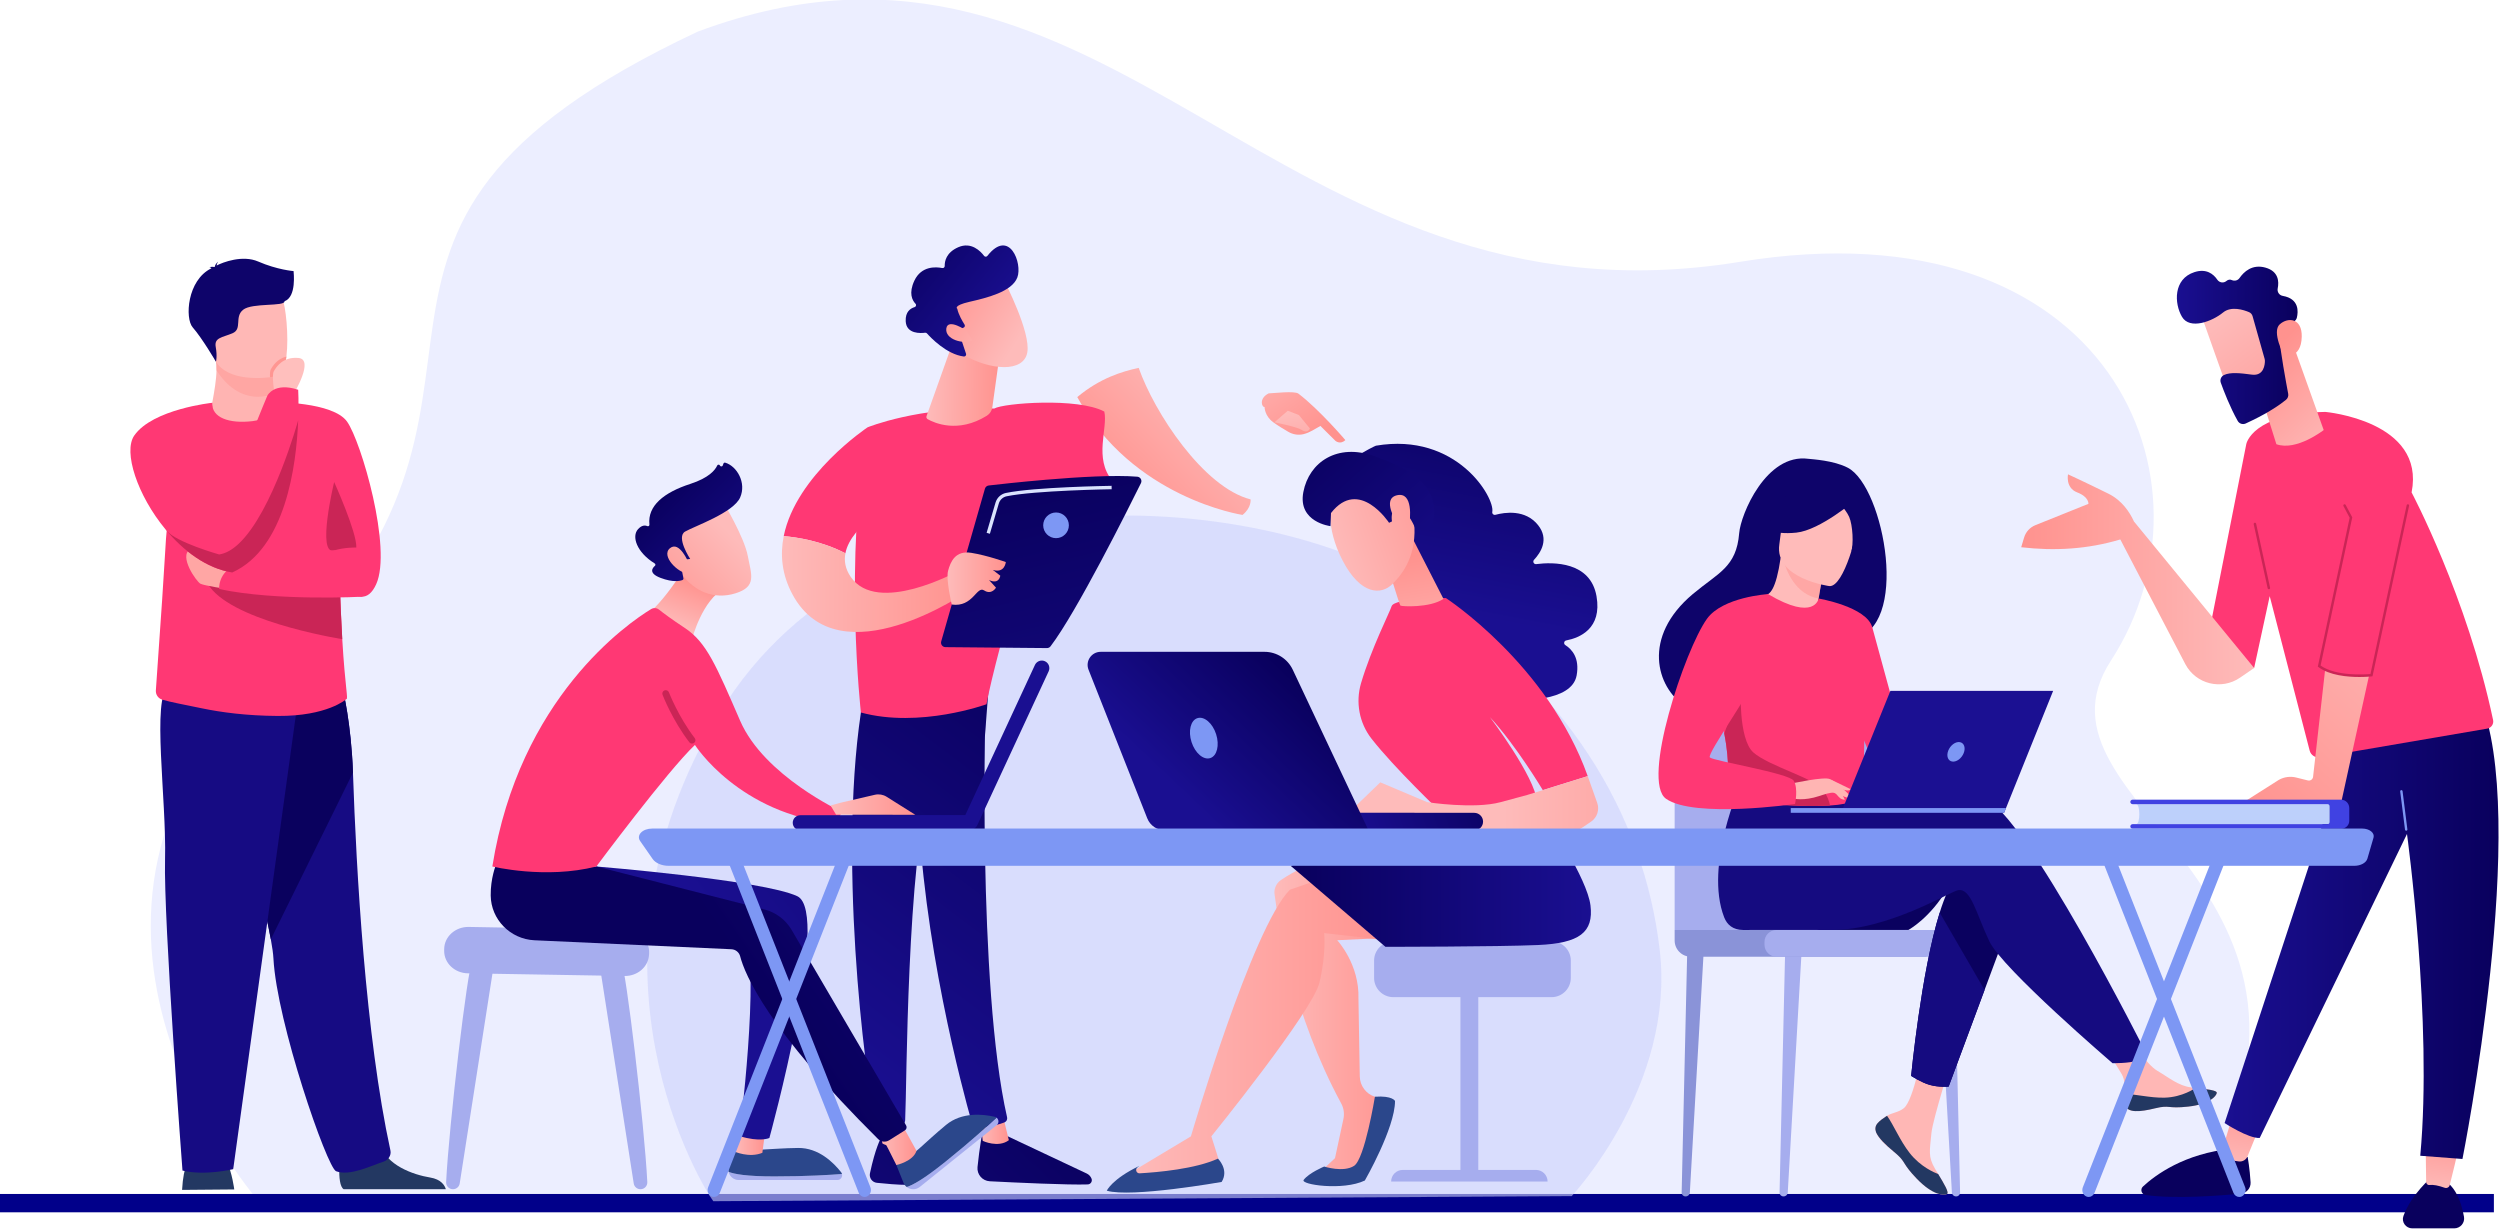 <svg width="2454" height="1206" viewBox="0 0 2454 1206" fill="none" xmlns="http://www.w3.org/2000/svg" xmlns:xlink="http://www.w3.org/1999/xlink">
<path d="M256.311,1182C256.311,1182 5.601,901.848 267.052,657.946C557.64,386.878 258.381,231.378 685,31C1093.276,-121.254 1250.788,331.652 1708,257C2072.14,197.544 2184.98,474.582 2072.14,648.4C1978.584,792.52 2339.16,863.95 2154.6,1181.346L256.311,1182Z" fill="#ECEEFF"/>
<path d="M2448,1172L0,1172L0,1190L2448,1190L2448,1172Z" fill="#01008A"/>
<g opacity="0.6">
<path d="M700.187,1179.102C690.92,1167.266 555.122,948.934 706.365,699.782C857.607,450.631 1237.239,479.722 1388.481,576.81C1539.723,673.897 1613.781,800.076 1629.225,932.746C1644.671,1065.416 1542.813,1174.098 1542.813,1174.098L700.187,1179.102Z" fill="#CDD2FC"/>
</g>
<path d="M1750.868,1174.376L1750.514,1174.376C1748.439,1174.376 1746.778,1172.664 1746.817,1170.6L1752.421,927.919L1768.919,925.992L1754.86,1170.62C1754.732,1172.724 1752.992,1174.376 1750.868,1174.376Z" fill="#A6ADEE"/>
<path d="M1654.76,1174.376L1654.406,1174.376C1652.332,1174.376 1650.67,1172.664 1650.71,1170.6L1656.314,927.919L1672.812,925.992L1658.742,1170.61C1658.624,1172.724 1656.874,1174.376 1654.76,1174.376Z" fill="#8A93D8"/>
<path d="M1919.975,1174.376L1920.329,1174.376C1922.404,1174.376 1924.065,1172.664 1924.026,1170.6L1918.422,927.919L1901.924,925.992L1915.983,1170.62C1916.111,1172.724 1917.861,1174.376 1919.975,1174.376Z" fill="#A6ADEE"/>
<path d="M1643.83,912.856L1643.83,746.56C1643.83,717.301 1667.554,693.576 1696.814,693.576L1816.625,693.576C1845.886,693.576 1869.61,717.301 1869.61,746.56L1869.61,919.218L1643.83,912.856Z" fill="#A6ADEE"/>
<path d="M1891.082,939.108L1659.738,939.108C1650.948,939.108 1643.83,931.99 1643.83,923.2L1643.83,912.857L1891.072,912.857L1891.072,939.108L1891.082,939.108Z" fill="#8A93D8"/>
<path d="M1918.8,939.108L1743.782,939.108C1737.283,939.108 1732.023,933.838 1732.023,927.349L1732.023,924.626C1732.023,918.127 1737.293,912.867 1743.782,912.867L1918.8,912.867C1925.299,912.867 1930.559,918.137 1930.559,924.626L1930.559,927.349C1930.569,933.848 1925.299,939.108 1918.8,939.108Z" fill="#A6ADEE"/>
<path d="M1912.005,871.425C1894.839,901.294 1873.248,912.827 1873.248,912.827L1783.443,912.827C1783.443,912.827 1925.101,848.635 1912.005,871.425Z" fill="#0A015F"/>
<path d="M1843.026,1102.563C1840.686,1105.247 1840.391,1108.245 1841.542,1111.441C1841.542,1111.451 1841.551,1111.47 1841.561,1111.48C1843.705,1117.399 1850.784,1124.006 1859.003,1130.613C1860.055,1131.459 1860.989,1132.235 1861.805,1132.943C1862.021,1133.13 1862.238,1133.317 1862.434,1133.504C1862.601,1133.651 1862.759,1133.799 1862.916,1133.936C1870.585,1141.005 1867.694,1142.618 1881.469,1156.962C1897.17,1173.303 1907.985,1173.598 1911.063,1172.104C1913.668,1170.835 1908.379,1162.173 1902.519,1152.43C1902.234,1151.958 1901.958,1151.486 1901.664,1151.014C1900.887,1149.716 1900.11,1148.409 1899.333,1147.101C1892.471,1135.382 1894.231,1129.876 1895.863,1112.434C1897.18,1098.256 1917.916,1033.238 1917.916,1033.238L1887.82,1028.057C1887.82,1028.057 1878.755,1079.831 1868.776,1087.805C1863.437,1092.052 1857.459,1092.111 1852.327,1095.258C1851.963,1095.474 1851.609,1095.7 1851.255,1095.936C1848.345,1097.873 1845.376,1099.869 1843.026,1102.563Z" fill="#FFB7B5"/>
<path d="M1843.026,1102.562C1840.686,1105.247 1840.391,1108.245 1841.542,1111.441C1841.542,1111.45 1841.551,1111.47 1841.561,1111.48C1844.186,1117.389 1851.079,1123.967 1859.033,1130.554C1860.075,1131.419 1860.989,1132.206 1861.805,1132.943C1862.021,1133.13 1862.238,1133.317 1862.434,1133.503C1862.601,1133.651 1862.759,1133.798 1862.916,1133.936C1870.585,1141.005 1867.694,1142.618 1881.469,1156.962C1897.17,1173.303 1907.985,1173.598 1911.063,1172.103C1913.668,1170.835 1908.379,1162.173 1902.519,1152.43C1899.461,1151.309 1885.264,1145.538 1874.527,1131.803C1865.069,1119.739 1858.767,1104.234 1852.327,1095.257C1851.963,1095.474 1851.609,1095.7 1851.255,1095.936C1848.345,1097.873 1845.376,1099.868 1843.026,1102.562Z" fill="#233862"/>
<path d="M2085.686,1083.764C2087.544,1093.055 2100.787,1091.502 2115.575,1087.894C2130.372,1084.276 2126.852,1088.572 2147.902,1086.242C2168.952,1083.912 2175.333,1076.066 2175.972,1072.93C2176.552,1070.147 2166.14,1069.174 2154.981,1067.886C2153.575,1067.729 2152.169,1067.552 2150.763,1067.384C2138.168,1065.802 2128.936,1057.671 2117.492,1050.995C2106.657,1044.673 2090.474,1018.903 2090.474,1018.903L2061.598,1021.194C2061.598,1021.194 2076.749,1044.211 2082.608,1054.21C2086.059,1060.099 2085.873,1067.876 2085.44,1073.883C2085.243,1077.157 2085.027,1080.49 2085.686,1083.764Z" fill="#FFB7B5"/>
<path d="M2115.574,1087.894C2130.371,1084.275 2126.851,1088.572 2147.902,1086.242C2168.952,1083.912 2175.333,1076.066 2175.972,1072.93C2176.552,1070.147 2166.14,1069.174 2154.981,1067.886L2154.872,1068.102C2154.872,1068.102 2142.248,1077.059 2124.718,1077.472C2110.432,1077.816 2095.301,1073.726 2085.44,1073.883C2085.213,1077.147 2085.007,1080.49 2085.666,1083.764C2087.544,1093.055 2100.787,1091.502 2115.574,1087.894Z" fill="#233862"/>
<path d="M1975.027,899.141L1948.039,971.769L1912.801,1066.608C1912.801,1066.608 1903.235,1067.532 1894.081,1064.896C1885.645,1062.458 1875.971,1056.088 1875.971,1056.088C1875.971,1056.088 1885.753,954.259 1904.011,895.808C1908.691,880.805 1913.932,868.672 1919.713,861.839C1948.019,828.391 1975.027,899.141 1975.027,899.141Z" fill="#0A015F"/>
<path d="M1947.584,783.794C1929.898,778.091 1879.469,785.416 1828.805,795.326L1818.197,777.826L1708.768,769.282C1708.768,769.282 1672.655,849.363 1692.427,900.39C1695.337,907.892 1701.109,912.7 1710.951,912.857C1710.951,912.857 1712.543,912.857 1712.553,912.857C1712.553,912.857 1777.689,912.818 1798.838,912.818C1853.257,912.818 1914.008,875.407 1921.874,873.834C1934.734,871.258 1939.886,896.988 1952.746,924.006C1965.606,951.024 2073.668,1043.64 2073.668,1043.64C2073.668,1043.64 2090.274,1043.808 2097.138,1041.232C2104.512,1038.47 2107.216,1034.87 2107.216,1034.87C2107.216,1034.87 1987.462,796.654 1947.584,783.794Z" fill="#150B80"/>
<path d="M1813.894,459.183C1799.874,451.819 1778.548,450.826 1775.078,450.364C1733.617,444.789 1708.653,505.049 1707.189,523.307C1704.485,556.961 1686.679,562.094 1661.618,583.163C1611.377,625.421 1626.105,674.531 1653.585,692.779C1670.073,703.721 1699.126,692.779 1699.126,692.779C1699.539,693.063 1778.588,648.585 1817.561,627.132C1875.972,618.824 1849.612,477.943 1813.894,459.183Z" fill="#0E046A"/>
<path d="M1784.901,608.864C1785.068,608.972 1765.729,615.579 1752.79,609.847C1740.618,604.469 1731.406,584.452 1731.583,584.442C1737.118,584.186 1743.194,579.349 1747.874,547.592L1750.234,548.437L1789.866,562.694C1789.866,562.694 1786.995,575.406 1785.137,587.519C1783.574,597.685 1782.728,607.429 1784.901,608.864Z" fill="#FFBBBA"/>
<g opacity="0.5">
<path d="M1789.865,562.694C1789.865,562.694 1786.994,575.406 1785.136,587.519C1762.375,583.419 1753.438,560.737 1750.232,548.438L1789.865,562.694Z" fill="#FF938F"/>
</g>
<path d="M1795.764,575.318C1795.764,575.318 1741.541,568.042 1746.594,534.339C1751.648,500.645 1748.049,477.009 1782.884,480.224C1817.718,483.449 1822.506,497.312 1823.548,508.972C1824.591,520.633 1810,576.341 1795.764,575.318Z" fill="#FFBBBA"/>
<path d="M1821.573,490.508C1821.573,490.508 1786.867,520.416 1763.251,522.835C1739.644,525.244 1730.697,517.663 1730.697,517.663C1730.697,517.663 1744.619,506.111 1752.986,487.46C1755.454,481.964 1760.665,478.188 1766.672,477.677C1783.544,476.222 1815.497,475.553 1821.573,490.508Z" fill="#0E046A"/>
<path d="M1799.875,487.824C1799.875,487.824 1811.486,499.052 1815.144,507.38C1818.674,515.412 1819.735,534.634 1816.924,542.273C1816.924,542.273 1835.014,507.095 1824.769,489.997C1813.915,471.877 1799.875,487.824 1799.875,487.824Z" fill="#0E046A"/>
<path d="M1830.557,688.739C1828.915,798.502 1830.105,775.564 1818.1,785.986C1815.21,788.494 1807.069,789.988 1796.372,790.696C1762.717,792.928 1703.549,787.382 1701.297,781.168C1693.53,759.646 1699.016,752.96 1692.537,720.014C1691.859,716.514 1691.023,712.719 1690.05,708.589C1684.652,685.956 1679.392,678.258 1698.554,641.899C1715.927,608.963 1733.979,582.239 1735.601,583.203C1781.437,610.418 1785.134,587.539 1785.134,587.539C1785.134,587.539 1831.354,635.204 1830.557,688.739Z" fill="#FF3874"/>
<path d="M1948.039,971.769L1912.801,1066.608C1912.801,1066.608 1903.235,1067.532 1894.081,1064.897C1885.645,1062.459 1875.971,1056.088 1875.971,1056.088C1875.971,1056.088 1885.753,954.259 1904.011,895.808L1948.039,971.769Z" fill="#150B80"/>
<path d="M1785.135,587.519C1785.135,587.519 1832.308,595.512 1837.844,615.825C1843.379,636.138 1875.981,755.526 1875.981,755.526C1875.981,755.526 1852.001,759.833 1840.921,748.752C1829.84,737.672 1802.38,645.979 1802.38,645.979L1785.135,587.519Z" fill="#FF3874"/>
<path d="M1796.362,790.695C1762.707,792.927 1703.539,787.382 1701.288,781.168C1693.52,759.646 1699.007,752.96 1692.527,720.014L1708.76,674.305C1708.76,674.305 1706.076,725.205 1721.089,738.596C1736.083,751.987 1782.548,764.444 1789.853,775.633C1793.373,780.991 1795.693,786.369 1796.362,790.695Z" fill="#CA2556"/>
<path d="M1757.803,769.281C1757.803,769.281 1791.005,761.887 1796.363,764.837C1801.722,767.787 1814.818,778.513 1816.46,782.249C1818.102,785.985 1804.534,779.418 1800.119,778.228C1797.258,777.461 1789.737,780.077 1786.01,781.315C1770.338,786.536 1760.733,783.852 1760.733,783.852L1757.803,769.281Z" fill="#FFB5B3"/>
<path d="M1735.563,583.164C1735.563,583.164 1690.975,585.907 1675.539,607.439C1653.81,637.74 1610.707,766.892 1635.415,784.108C1663.229,803.506 1762.02,789.182 1762.02,789.182C1762.02,789.182 1765.304,773.814 1760.732,766.381C1756.16,758.948 1681.831,746.943 1678.4,743.512C1674.969,740.081 1721.287,676.616 1721.287,666.322C1721.287,656.038 1735.563,583.164 1735.563,583.164Z" fill="#FF3874"/>
<path d="M1797.975,774.08C1797.975,774.08 1804.936,783.056 1807.217,784.128C1809.498,785.199 1810.972,784.934 1810.972,784.934L1806.283,776.498L1797.975,774.08Z" fill="#FFB5B3"/>
<path d="M1796.363,764.838L1816.587,774.66C1816.587,774.66 1815.722,776.066 1813.235,775.958C1810.747,775.84 1804.465,773.549 1804.465,773.549L1796.363,764.838Z" fill="#FFB5B3"/>
<path d="M1807.215,797.873L1967.219,797.873L2015.357,678.179L1855.588,678.179L1807.215,797.873Z" fill="#1B1092"/>
<path d="M1969.097,793.212L1757.799,793.212L1757.799,797.873L1967.219,797.873L1969.097,793.212Z" fill="#7D97F4"/>
<path d="M1927.688,738C1928.908,732.477 1926.448,728 1922.203,728C1917.957,728 1913.533,732.477 1912.313,738C1911.093,743.522 1913.553,748 1917.798,748C1922.044,748 1926.468,743.522 1927.688,738Z" transform="rotate(8.903 1920.001 738)" fill="#7D97F4"/>
<path d="M964.797,1108.494C964.797,1108.494 961.321,1127.143 959.525,1145.617C958.823,1152.839 964.338,1159.163 971.58,1159.534C996.196,1160.797 1048.85,1163.294 1067.756,1162.626C1070.597,1162.525 1072.481,1159.636 1071.455,1156.983C1070.597,1154.762 1068.91,1152.954 1066.757,1151.934L980.132,1111.119L964.797,1108.494Z" fill="url(#pf_0_471_4017)"/>
<path d="M962.195,1097.492L964.632,1119.86C964.632,1119.86 979.805,1127.103 990.287,1119.212L984.213,1094.252L962.195,1097.492Z" fill="url(#pf_0_471_4018)"/>
<path d="M968.198,677.454C966.996,683.279 959.275,968.566 988.555,1096.728C989.034,1098.822 987.954,1100.96 985.963,1101.75C981.265,1103.62 972.072,1106.3 961.077,1106.564C957.675,1106.644 954.645,1104.404 953.713,1101.13C945.276,1071.378 904.92,922.338 900.823,780.292C896.246,621.566 900.877,774.892 900.877,774.892L905.385,676.846L968.198,677.454Z" fill="url(#pf_0_471_4019)"/>
<path d="M864.617,1117.282C864.617,1117.282 859.272,1126.664 853.953,1151.671C852.994,1156.187 856.113,1160.547 860.702,1161.047C868.829,1161.924 881.336,1163.071 891.359,1163.098C895.983,1163.112 899.628,1159.123 899.115,1154.526C898.089,1145.367 894.775,1130.329 884.198,1118.53L864.617,1117.282Z" fill="url(#pf_0_471_4020)"/>
<path d="M860.277,1088.501L866.15,1122.351C866.15,1122.351 872.231,1126.968 884.38,1123.775L881.768,1087.395L860.277,1088.501Z" fill="url(#pf_0_471_4021)"/>
<path d="M847.393,685.054C821.008,835.362 849.255,1057.189 859.076,1100.651C859.677,1103.309 861.803,1105.369 864.489,1105.835C869.052,1106.637 876.571,1107.325 884.009,1105.241C886.574,1104.525 888.39,1102.237 888.518,1099.577C890.226,1064.533 889.807,849.3 913.863,764.47C915.085,760.171 917.751,756.438 921.416,753.88L966.835,722.238L970.79,670.427L847.393,685.054Z" fill="url(#pf_0_471_4022)"/>
<path d="M1214.38,355.453C1207.124,346.51 1199.076,347.665 1199.076,347.665C1187.629,394.029 1114.578,442.734 1070.795,458.456C1074.507,474.972 1081.223,496.447 1099.912,518.532C1198.795,464.177 1214.38,355.453 1214.38,355.453Z" transform="rotate(90.429 1142.587 433.074)" fill="url(#pf_0_471_4024)"/>
<path d="M976,401C901.254,399.049 851.636,419.447 851.636,419.447C828.114,549.257 845.069,699.404 845.069,699.404C902.799,715.13 968.318,691.296 968.318,691.296C978.456,637.042 1024.792,484.521 1024.792,484.521C1061.362,480.336 1067.094,485.695 1092,471.999C1073.31,449.908 1087.712,420.516 1084,404C1058,390 984.934,395.682 976,401Z" fill="#FF3874"/>
<path d="M1269.745,448.013C1270.487,450.464 1261.557,454.102 1256.414,444.058C1256.279,439.266 1253.559,418.727 1256.461,414.852C1271.898,394.225 1301.691,368.462 1301.691,368.462C1306.638,373.436 1302.481,378.235 1302.481,378.235L1288.002,393.031C1290.952,398.478 1294.563,403.081 1296.21,409.655C1297.459,414.63 1296.615,419.928 1294.064,424.417C1291.506,428.925 1288.016,434.784 1284.729,439.367C1278.506,448.034 1269.745,448.013 1269.745,448.013Z" transform="rotate(90.429 1279.621 409.592)" fill="url(#pf_0_471_4027)"/>
<path d="M1275.704,395.816L1262.536,406.764L1258.331,417.746L1269.852,430.773C1269.852,430.773 1273.976,408.938 1276.933,404.233C1279.889,399.535 1278.404,397.227 1275.704,395.816Z" transform="rotate(90.429 1268.444 413.295)" fill="url(#pf_0_471_4028)"/>
<path d="M879.622,492.108L851.638,419.448C851.638,419.448 781.36,466.223 769.299,526.268C782.481,527.368 806.456,531.026 829.843,543.115C835.283,514.76 879.622,492.108 879.622,492.108Z" fill="#FF3874"/>
<path d="M939.99,560.799C939.99,560.799 861.168,604.354 835.08,566.273C829.661,558.362 828.425,550.546 829.849,543.115C806.462,531.026 782.487,527.361 769.305,526.268C765.667,544.37 767.314,563.674 777.789,583.269C823.316,668.47 950.189,580.231 950.189,580.231L939.99,560.799Z" fill="url(#pf_0_471_4030)"/>
<path d="M933.923,339.903L909.482,408.466C909.077,409.6 909.536,410.869 910.582,411.463C917.035,415.108 940.294,425.691 968.616,408.115C971.566,406.286 973.59,403.269 974.07,399.833L982.338,340.369L933.923,339.903Z" fill="url(#pf_0_471_4031)"/>
<path d="M986.285,276.699C986.285,276.699 1011.934,326.114 1008.397,345.944C1004.86,365.775 972.502,364.04 944.39,347.638L925.146,294.356L986.285,276.699Z" fill="url(#pf_0_471_4033)"/>
<path d="M945.888,321.578C947.042,321.078 947.481,319.674 946.799,318.621C944.734,315.402 940.88,308.848 939.678,303.124C939.678,303.124 935.014,300.073 951.693,296.246C968.378,292.419 993.264,286.473 998.617,272.353C1003.834,258.583 990.8,223.714 969.208,251.192C968.385,252.238 966.799,252.245 965.995,251.186C962.546,246.603 953.441,237.072 940.63,242.674C928.636,247.919 927.212,256.653 927.333,261.067C927.367,262.363 926.199,263.362 924.924,263.106C918.896,261.897 904.418,260.77 897.513,275.565C891.83,287.755 895.38,294.721 898.647,298.136C899.707,299.243 899.221,301.045 897.749,301.484C893.767,302.659 888.617,305.979 889.036,315.28C889.623,328.138 904,327.146 908.097,326.6C908.765,326.512 909.44,326.748 909.892,327.254C913.362,331.169 929.007,347.8 946.097,349.953C947.576,350.142 948.737,348.691 948.264,347.274L941.069,325.688C940.731,324.683 941.224,323.596 942.196,323.178L945.888,321.578Z" fill="url(#pf_0_471_4034)"/>
<path d="M948.83,324.662C948.83,324.662 930.357,311.723 928.892,322.455C927.434,333.187 945.489,338.182 954.5,334.26L948.83,324.662Z" fill="url(#pf_0_471_4035)"/>
<path d="M923.88,629.639L966.815,479.695C967.301,477.994 968.752,476.752 970.514,476.55C978.296,475.645 1000.833,473.094 1026.86,470.894C1058.212,468.241 1094.613,466.095 1116.374,467.924C1119.465,468.18 1121.335,471.454 1119.958,474.235C1107.586,499.262 1056.7,601.074 1031.213,634.424C1030.37,635.531 1029.06,636.172 1027.67,636.159L928.052,635.234C925.163,635.207 923.084,632.426 923.88,629.639Z" fill="url(#pf_0_471_4038)"/>
<path d="M934.254,593.414C934.254,593.414 928.274,568.818 930.684,560.097C933.093,551.37 937.771,540.152 953.349,542.649C968.927,545.14 987.313,551.707 987.313,551.707C987.313,551.707 986.382,563.074 974.543,559.409L981.887,565.092C981.887,565.092 980.834,574.191 970.837,569.331L977.668,576.863C977.668,576.863 973.375,584.335 966.011,579.543C958.654,574.737 955.124,596.377 934.254,593.414Z" fill="url(#pf_0_471_4039)"/>
<path d="M1024.004,515.651C1024.004,522.61 1029.647,528.253 1036.605,528.253C1043.564,528.253 1049.207,522.61 1049.207,515.651C1049.207,508.692 1043.564,503.05 1036.605,503.05C1029.647,503.05 1024.004,508.692 1024.004,515.651Z" fill="#7D97F4"/>
<path d="M971.674,523.96L968.461,523.008L977.202,493.357C978.626,488.524 982.527,484.899 987.373,483.894C1015.081,478.109 1088.058,476.928 1091.15,476.881L1091.204,480.229C1090.448,480.235 1015.452,481.45 988.055,487.167C984.417,487.923 981.488,490.657 980.415,494.302L971.674,523.96Z" fill="#DAE3FE"/>
<path d="M463.534,943.585C458.958,950.355 440.767,1103.701 437.919,1160.331C437.723,1164.157 440.788,1167.349 444.621,1167.349C447.929,1167.349 450.743,1164.941 451.25,1161.673L484.519,948.459L463.534,943.585Z" fill="#A6ADEE"/>
<path d="M609.783,943.585C614.36,950.355 632.55,1103.701 635.398,1160.331C635.594,1164.157 632.53,1167.349 628.696,1167.349C625.389,1167.349 622.574,1164.941 622.068,1161.673L588.799,948.459L609.783,943.585Z" fill="#A6ADEE"/>
<path d="M436.014,931.619L436.001,933.293C435.893,945.321 446.254,955.189 459.233,955.411L613.024,958.03C625.815,958.246 636.472,949.006 637.094,937.16L637.174,935.628C637.822,923.276 627.333,912.868 613.996,912.632L460.138,909.871C446.969,909.635 436.122,919.409 436.014,931.619Z" fill="#A6ADEE"/>
<path d="M759.974,1154.763C732.638,1154.763 720.542,1152.42 715.129,1150.281C716.182,1154.769 720.178,1158.313 725.233,1158.313L821.949,1158.313C825.202,1158.313 827.261,1155.195 826.485,1152.373C815.463,1153.257 792.041,1154.763 759.974,1154.763Z" fill="#A6ADEE"/>
<path d="M826.487,1152.373C826.332,1151.806 826.103,1151.246 825.698,1150.727C818.327,1141.318 803.532,1126.549 783.397,1126.833C753.908,1127.244 743.622,1130.444 720.707,1127.015L715.3,1144.935C714.747,1146.764 714.74,1148.587 715.138,1150.281C720.545,1152.421 732.64,1154.763 759.983,1154.763C792.044,1154.763 815.465,1153.258 826.487,1152.373Z" fill="#2B478B"/>
<path d="M727.342,1107.704L720.707,1130.275C720.707,1130.275 735.408,1136.971 748.34,1131.598L750.878,1112.044L727.342,1107.704Z" fill="url(#pf_0_471_4050)"/>
<path d="M927.792,1140.548C906.483,1157.672 895.589,1163.429 890.041,1165.157C893.659,1167.985 898.984,1168.228 902.926,1165.063L978.32,1104.484C980.858,1102.446 980.52,1098.74 978.151,1097.033C970.105,1104.633 952.793,1120.461 927.792,1140.548Z" fill="#A6ADEE"/>
<path d="M978.152,1097.039C977.673,1096.695 977.146,1096.405 976.505,1096.256C964.896,1093.576 944.154,1091.383 928.637,1104.214C905.904,1123.005 899.883,1131.928 879.877,1143.619L886.836,1160.911C887.545,1162.673 888.672,1164.097 890.042,1165.163C895.59,1163.436 906.484,1157.678 927.793,1140.554C952.794,1120.46 970.106,1104.632 978.152,1097.039Z" fill="#2B478B"/>
<path d="M585.376,850.542C585.376,850.542 749.048,863.906 782.627,879.714C816.207,895.522 755.223,1117.052 755.223,1117.052C755.223,1117.052 746.085,1121.454 725.742,1115.128C725.742,1115.128 746.598,951.645 731.081,916.196L553.861,887.206L585.376,850.542Z" fill="url(#pf_0_471_4054)"/>
<path d="M863.617,1112.497C865.136,1113.88 879.877,1143.613 879.877,1143.613C879.877,1143.613 896.292,1140.062 899.633,1129.674L884.865,1102.838L863.617,1112.497Z" fill="url(#pf_0_471_4055)"/>
<path d="M486.791,849.172C486.791,849.172 481.458,862.003 481.674,879.059C481.978,902.649 500.938,921.785 524.501,922.959L717.994,931.781C722.078,931.97 725.54,934.798 726.558,938.753C731.108,956.343 753.328,1010.347 861.97,1118.118C864.86,1120.988 869.362,1121.474 872.804,1119.3L888.268,1109.534C889.894,1108.508 890.406,1106.382 889.442,1104.72L776.784,912.335C770.864,902.568 761.354,895.515 750.29,892.687L585.376,850.529L486.791,849.172Z" fill="url(#pf_0_471_4056)"/>
<path d="M677.475,548.649C677.475,548.649 656.746,585.3 635.613,603.052L679.297,627.425C679.297,627.425 689.138,588.628 711.628,577.268L677.475,548.649Z" fill="url(#pf_0_471_4057)"/>
<path d="M483.283,850.542C483.283,850.542 535.519,863.272 585.379,850.542C585.379,850.542 655.143,756.755 682.135,731.228C682.135,731.228 725.191,799.164 821.015,808.796L826.361,796.855C826.361,796.855 750.071,761.689 726.589,707.652C703.099,653.614 693.669,630.57 672.301,616.47C658.99,607.689 651.026,601.689 646.908,598.415C644.654,596.62 641.543,596.417 639.086,597.915C616.407,611.732 509.708,684.811 483.283,850.542Z" fill="#FF3874"/>
<path d="M679.298,729.905C678.292,729.905 677.3,729.453 676.638,728.596C660,706.909 650.74,682.995 650.355,681.996C649.694,680.268 650.558,678.331 652.286,677.67C654.014,677.008 655.951,677.872 656.612,679.6C656.707,679.836 665.933,703.635 681.957,724.526C683.084,725.997 682.808,728.096 681.336,729.223C680.729,729.682 680.013,729.905 679.298,729.905Z" fill="#CA2556"/>
<path d="M815.254,790.612L826.04,787.736L858.789,780.15C862.731,779.239 866.875,779.934 870.297,782.094L898.457,799.811L820.694,799.683L815.254,790.612Z" fill="url(#pf_0_471_4060)"/>
<path d="M710.387,493.701C710.387,493.701 730.528,527.186 734.024,545.694C737.52,564.201 743.129,575.77 722.063,582.365C700.998,588.959 681.424,580.61 669.139,563.337C669.139,563.337 649.95,536.751 651.867,524.574C653.784,512.398 710.387,493.701 710.387,493.701Z" fill="url(#pf_0_471_4062)"/>
<path d="M674.755,549.014L677.482,548.656C677.482,548.656 663.219,527.105 672.554,521.759C681.889,516.413 719.923,503.292 726.525,488.314C732.889,473.877 723.366,457.563 711.885,454.154C711.156,453.938 710.393,454.37 710.13,455.079L709.455,456.895C708.996,458.144 707.248,458.191 706.714,456.976C706.208,455.822 704.554,455.774 704.035,456.922C701.996,461.41 695.901,469.071 677.61,475.004C651.657,483.421 635.492,496.502 637.476,514.942C637.605,516.11 636.444,516.913 635.37,516.44C633.251,515.502 630.031,515.354 626.299,519.437C619.806,526.538 624.895,542.076 642.633,553.071C643.477,553.59 643.625,554.785 642.869,555.426C640.217,557.701 636.484,562.763 648.485,567.279C660.763,571.896 667.458,570.336 669.935,569.344C670.604,569.074 670.982,568.386 670.847,567.684L667.695,551.525C667.533,550.688 668.106,549.892 668.95,549.777L674.755,549.014Z" fill="url(#pf_0_471_4063)"/>
<path d="M675.869,552.328C675.869,552.328 666.98,530.412 657.645,538.114C648.31,545.815 666.271,562.844 674.566,562.615L675.869,552.328Z" fill="url(#pf_0_471_4064)"/>
<path d="M785.211,815.065C785.339,815.072 785.467,815.072 785.595,815.072L951.725,814.903C955.828,814.903 959.156,811.575 959.149,807.472C959.143,803.368 955.802,799.986 951.704,800.054L785.575,800.222C781.471,800.222 778.144,803.55 778.15,807.654C778.157,811.629 781.282,814.876 785.211,815.065Z" fill="url(#pf_0_471_4067)"/>
<path d="M1016.062,652.371C1016.002,652.486 1015.948,652.601 1015.894,652.715L945.994,803.422C944.266,807.148 945.879,811.562 949.598,813.29C953.317,815.018 957.799,813.411 959.46,809.665L1029.359,658.959C1031.087,655.233 1029.474,650.819 1025.755,649.091C1022.157,647.424 1017.898,648.895 1016.062,652.371Z" fill="url(#pf_0_471_4069)"/>
<path d="M1451.088,966.528L1433.553,966.528L1433.553,1156.153L1451.088,1156.153L1451.088,966.528Z" fill="#A6ADEE"/>
<path d="M1519.114,1159.804L1365.539,1159.804C1365.539,1153.5 1370.649,1148.391 1376.953,1148.391L1507.7,1148.391C1514.005,1148.391 1519.114,1153.5 1519.114,1159.804Z" fill="#A6ADEE"/>
<path d="M1541.907,959.947C1541.907,970.321 1533.423,978.806 1523.048,978.806L1367.671,978.806C1357.297,978.806 1348.813,970.321 1348.813,959.947L1348.813,942.898C1348.813,932.523 1357.297,924.039 1367.671,924.039L1523.048,924.039C1533.423,924.039 1541.907,932.523 1541.907,942.898L1541.907,959.947Z" fill="#A6ADEE"/>
<path d="M1312.876,840.093C1312.876,840.093 1286.822,844.129 1257.529,863.717C1252.919,866.801 1250.387,872.174 1251.083,877.675C1254.592,905.463 1269.01,995.396 1316.575,1083.229C1319.085,1087.859 1319.801,1093.253 1318.694,1098.403L1310.432,1136.855L1295.111,1151.225L1334.576,1151.225L1360.852,1080.111L1349.614,1076.561C1340.9,1073.807 1334.927,1065.795 1334.765,1056.655L1333.449,980.371C1334.576,946.387 1312.606,922.932 1312.606,922.932L1375.634,919.867L1312.876,840.093Z" fill="url(#pf_0_471_4076)"/>
<path d="M1279.696,1158.158C1276.099,1162.862 1318.385,1169.072 1339.741,1158.779C1339.741,1158.779 1369.352,1107.258 1369.352,1080.732C1369.352,1080.732 1367.003,1075.326 1349.616,1076.547C1349.616,1076.547 1339.674,1137.551 1329.178,1144.381C1318.682,1151.212 1299.803,1145.07 1299.803,1145.07C1299.803,1145.07 1285.001,1151.219 1279.696,1158.158Z" fill="#2B478B"/>
<path d="M1367.672,924.038C1367.334,923.458 1299.811,915.919 1299.811,915.919C1299.811,915.919 1302.018,936.451 1295.113,964.712C1288.208,992.979 1189.063,1115.432 1189.063,1115.432L1199.457,1148.384C1167.315,1159.582 1135.7,1161.37 1104.584,1154.094L1169.009,1115.432C1169.009,1115.432 1229.304,909.959 1266.238,873.301L1333.924,849.88L1367.672,924.038Z" fill="url(#pf_0_471_4078)"/>
<path d="M1519.112,804.482C1519.112,804.482 1558.018,862.347 1561.21,888.745C1564.402,915.143 1550.552,925.868 1509.73,927.636C1468.908,929.405 1359.928,929.378 1359.928,929.378L1266.918,849.887C1266.918,849.887 1334.698,825.703 1352.321,818.859C1369.945,812.021 1519.112,804.482 1519.112,804.482Z" fill="url(#pf_0_471_4079)"/>
<path d="M1195.527,1137.294C1195.527,1137.294 1206.718,1148.134 1199.159,1160.196C1199.159,1160.196 1110.495,1175.909 1086.426,1168.782C1086.426,1168.782 1091.427,1157.375 1118.527,1144.388L1116.529,1145.921C1113.998,1147.864 1115.483,1151.914 1118.669,1151.732C1136.529,1150.713 1173.496,1147.439 1195.527,1137.294Z" fill="#2B478B"/>
<path d="M1350.587,437.496C1430.119,423.977 1467.559,488.841 1464.826,502.468C1464.461,504.277 1466.169,505.803 1467.944,505.324C1477.076,502.867 1497.244,499.769 1509.751,515.435C1520.794,529.265 1512.539,542.318 1505.816,549.487C1504.19,551.214 1505.56,554.029 1507.915,553.732C1524.702,551.613 1561.176,551.106 1567.144,585.273C1572.712,617.138 1550.532,626.122 1537.378,628.66C1535.15,629.085 1534.63,632.015 1536.548,633.23C1543.108,637.394 1550.714,645.994 1547.636,662.968C1542.824,689.576 1490.656,687.402 1484.555,687.052C1484.17,687.032 1483.806,686.916 1483.468,686.728L1399.907,639.068C1399.253,638.698 1398.807,638.056 1398.679,637.314L1381.811,539.889C1381.676,539.099 1381.919,538.296 1382.473,537.715L1327.996,460.843C1308.22,457.934 1349.649,437.651 1350.587,437.496Z" fill="url(#pf_0_471_4082)"/>
<path d="M1413.893,796.822C1413.893,796.822 1368.589,753.684 1346.288,725.106C1334.233,709.663 1330.447,689.326 1336.022,670.542C1346.2,636.24 1364.296,600.71 1365.95,595.182C1368.481,586.704 1419.279,587.062 1419.279,587.062C1419.279,587.062 1519.241,651.939 1558.518,761.837L1514.409,775.573C1514.409,775.573 1488.308,731.781 1462.517,703.946C1462.517,703.946 1507.139,762.897 1508.712,787.027L1413.893,796.822Z" fill="#FF3874"/>
<path d="M1359.809,547.813C1360.342,549.575 1373.598,593.528 1374.638,594.44C1375.677,595.351 1403.715,596.863 1416.911,587.839L1384.168,523.798L1359.809,547.813Z" fill="url(#pf_0_471_4084)"/>
<path d="M1306.655,491.332C1306.655,491.332 1300.249,516.515 1317.974,550.378C1335.699,584.241 1355.772,584.207 1366.74,573.367C1377.708,562.527 1391.242,544.134 1388.029,511.392C1384.816,478.649 1315.909,459.298 1306.655,491.332Z" fill="url(#pf_0_471_4086)"/>
<path d="M1363.499,513.174C1363.499,513.174 1334.084,468.207 1306.505,503.596L1306.006,516.468C1306.006,516.468 1273.702,512.634 1279.358,483.009C1285.007,453.385 1312.931,434.871 1348.886,447.702C1384.842,460.533 1405.442,473.688 1407.764,499.458C1410.085,525.222 1389.587,519.572 1389.587,519.572C1389.587,519.572 1382.898,501.429 1373.394,499.546C1363.891,497.663 1366.361,511.81 1366.361,511.81L1363.499,513.174Z" fill="url(#pf_0_471_4087)"/>
<path d="M1371.034,512.573C1371.034,512.573 1355.78,489.55 1371.412,486.114C1387.044,482.679 1384.621,508.55 1382.934,518.121L1371.034,512.573Z" fill="url(#pf_0_471_4088)"/>
<path d="M1321.598,800.027L1354.887,767.946L1400.933,787.398C1400.933,787.398 1446.77,794.499 1473.006,787.398C1499.242,780.298 1499.242,780.298 1499.242,780.298L1558.524,761.844L1567.832,788.154C1570.194,794.837 1567.818,802.254 1562.042,806.358C1556.912,810.003 1550.898,814.006 1547.07,815.686C1539.262,819.102 1354.617,813.324 1354.617,813.324L1321.598,800.027Z" fill="url(#pf_0_471_4089)"/>
<path d="M1447.565,815.154C1447.417,815.161 1447.269,815.167 1447.121,815.161L1254.025,814.951C1249.253,814.945 1245.386,811.077 1245.393,806.298C1245.399,801.526 1249.287,797.578 1254.046,797.665L1447.141,797.875C1451.913,797.882 1455.779,801.756 1455.773,806.528C1455.767,811.151 1452.129,814.924 1447.565,815.154Z" fill="url(#pf_0_471_4091)"/>
<path d="M1080.445,639.831L1241.255,639.831C1253.121,639.831 1263.914,646.675 1268.976,657.407L1343.318,815.046L1143.473,815.046C1135.826,815.046 1128.961,810.375 1126.147,803.267L1068.498,657.394C1065.17,648.97 1071.38,639.831 1080.445,639.831Z" fill="url(#pf_0_471_4092)"/>
<path d="M1193.737,720.658C1197.22,731.485 1194.648,742.001 1187.986,744.14C1181.324,746.287 1173.103,739.247 1169.614,728.42C1166.131,717.594 1168.702,707.078 1175.364,704.938C1182.026,702.792 1190.254,709.832 1193.737,720.658Z" fill="#7D97F4"/>
<path d="M2206.346,1135.903C2206.346,1135.903 2208.371,1147.155 2209.174,1160.512C2209.518,1166.202 2205.299,1171.15 2199.623,1171.703C2179.86,1173.62 2134.873,1177.157 2106.147,1173.013C2102.124,1172.432 2100.524,1167.492 2103.501,1164.717C2115.347,1153.682 2143.952,1132.218 2191.031,1127.527L2206.346,1135.903Z" fill="url(#pf_0_471_4096)"/>
<path d="M2216.174,1110.538L2206.184,1135.033C2204.814,1138.387 2201.412,1140.473 2197.801,1140.095C2195.351,1139.838 2192.455,1139.373 2189.641,1138.515C2184.005,1136.801 2180.819,1130.828 2182.506,1125.178L2190.046,1099.948L2216.174,1110.538Z" fill="url(#pf_0_471_4097)"/>
<path d="M2387.012,1155.41C2387.012,1155.41 2367,1172.149 2359.204,1193.627C2357.057,1199.533 2361.593,1205.756 2367.877,1205.756L2409.057,1205.756C2415.084,1205.756 2419.701,1200.336 2418.655,1194.396C2416.029,1179.574 2408.463,1155.478 2387.012,1155.41Z" fill="url(#pf_0_471_4098)"/>
<path d="M2411.798,1133.622C2411.798,1133.622 2407.755,1151.515 2404.65,1163.334C2404.083,1165.48 2401.795,1166.655 2399.71,1165.912C2393.48,1163.685 2388.411,1162.699 2384.719,1163.192C2383.018,1163.421 2381.526,1162.004 2381.506,1160.283L2381.121,1130.571L2411.798,1133.622Z" fill="url(#pf_0_471_4099)"/>
<path d="M2305.376,731.066L2183.666,1102.378C2183.666,1102.378 2207.013,1117.666 2218.13,1117.03L2362.694,818.622C2362.694,818.622 2387.992,1002.49 2375.734,1134.492L2417.144,1137.652C2417.144,1137.652 2484.472,800.317 2433.478,684.776L2305.376,731.066Z" fill="url(#pf_0_471_4100)"/>
<path d="M2361.921,815.416C2361.968,815.416 2362.022,815.41 2362.069,815.41C2362.717,815.329 2363.176,814.741 2363.088,814.094L2358.364,776.606C2358.283,775.958 2357.702,775.512 2357.048,775.587C2356.4,775.668 2355.941,776.255 2356.028,776.903L2360.753,814.39C2360.827,814.978 2361.334,815.416 2361.921,815.416Z" fill="#7D97F4"/>
<path d="M2282.565,404.334C2282.565,404.334 2381.17,413.089 2367.226,483.353C2367.226,483.353 2421.736,585.934 2447.216,706.766C2448.046,710.702 2445.414,714.534 2441.452,715.21L2277.232,743.328C2272.703,744.106 2268.336,741.278 2267.182,736.828L2227.946,585.185L2212.658,655.692L2164.074,643.036L2204.97,435.862C2204.97,435.862 2210.674,405.63 2282.565,404.334Z" fill="#FF3874"/>
<path d="M2227.11,578.409C2227.198,578.409 2227.285,578.402 2227.373,578.382C2228.034,578.24 2228.453,577.585 2228.311,576.924L2214.623,514.071C2214.481,513.409 2213.833,512.998 2213.165,513.133C2212.503,513.274 2212.085,513.929 2212.227,514.59L2225.915,577.443C2226.043,578.017 2226.55,578.409 2227.11,578.409Z" fill="#CA2556"/>
<path d="M2237.025,765.441C2242.195,762.6 2248.256,761.81 2253.98,763.234L2265.407,766.076C2267.837,766.683 2270.24,765.009 2270.523,762.518L2282.349,657.278C2297.13,664.297 2318.459,663.46 2325.493,662.947L2298.278,787.013L2203.047,787.013L2237.025,765.441Z" fill="url(#pf_0_471_4104)"/>
<path d="M1984,537.168L1986.875,527.604C1988.529,522.096 1992.599,517.648 1997.938,515.502L2049.998,494.564C2049.998,494.564 2050.781,487.889 2038.996,483.353C2027.211,478.817 2029.965,465.615 2029.965,465.615C2029.965,465.615 2046.07,472.958 2069.64,484.608C2083.119,491.27 2090.685,503.035 2094.694,511.884L2212.658,655.692L2198.808,665.209C2180.597,677.723 2155.549,671.575 2145.202,652.054L2081.296,529.514C2049.208,539.146 2016.743,540.995 1984,537.168Z" fill="url(#pf_0_471_4105)"/>
<path d="M2250.616,337.25L2280.942,422.134C2280.942,422.134 2254.086,443.132 2234.484,436.032L2219.203,387.373C2219.203,387.373 2230.88,327.902 2250.616,337.25Z" fill="url(#pf_0_471_4107)"/>
<path d="M2160.096,306.762C2160.096,308.072 2189.308,389.466 2189.308,389.466L2235.429,371.795L2219.203,290.536C2219.203,290.536 2160.096,284.866 2160.096,306.762Z" fill="url(#pf_0_471_4109)"/>
<path d="M2211.118,310.333L2223.011,352.444C2223.166,352.984 2223.241,353.53 2223.241,354.091C2223.247,357.526 2222.397,369.345 2210.355,367.738C2199.434,366.28 2189.445,365.113 2183.087,368.103C2180.232,369.446 2178.868,372.726 2179.934,375.696C2182.594,383.094 2188.885,399.644 2196.546,413.191C2198.098,415.938 2201.513,417.011 2204.389,415.701C2213.048,411.76 2231.09,402.938 2243.935,392.442C2245.676,391.018 2246.513,388.784 2246.095,386.577C2244.076,375.804 2238.049,343.041 2237.786,333.653C2237.536,324.838 2247.424,318.115 2251.778,315.584C2253.202,314.754 2254.221,313.39 2254.606,311.784C2255.969,306.114 2257.13,293.276 2240.756,290.448C2237.327,289.854 2235.093,286.574 2235.788,283.165C2237.172,276.382 2236.733,266.399 2223.848,262.72C2210.753,258.981 2202.512,266.865 2198.327,272.906C2196.633,275.349 2193.461,276.146 2190.748,274.931C2189.202,274.242 2187.332,274.208 2185.327,275.903C2182.621,278.184 2178.51,277.489 2176.519,274.566C2172.699,268.944 2165.767,263.335 2154.023,267.135C2133.186,273.878 2134.179,297.9 2141.819,310.96C2149.46,324.021 2171.632,315.429 2182.135,306.769C2190.12,300.188 2202.269,304.123 2207.635,306.391C2209.35,307.099 2210.612,308.557 2211.118,310.333Z" fill="url(#pf_0_471_4110)"/>
<path d="M2241.969,349.015C2241.969,349.015 2229.637,325.688 2237.791,318.358C2245.945,311.035 2259.761,312.229 2259.39,330.474C2258.931,353.173 2241.969,349.015 2241.969,349.015Z" fill="url(#pf_0_471_4111)"/>
<path d="M2315.922,664.534C2322.652,664.534 2327.458,664.021 2327.977,663.967L2328.855,663.873L2364.763,496.461C2364.905,495.8 2364.486,495.152 2363.825,495.01C2363.156,494.861 2362.515,495.287 2362.374,495.948L2326.837,661.618C2321.491,662.091 2292.96,663.981 2277.895,653.31L2308.997,507.861L2302.504,495.624C2302.187,495.03 2301.444,494.801 2300.85,495.118C2300.257,495.435 2300.027,496.178 2300.344,496.772L2306.419,508.219L2275.168,654.336L2275.789,654.801C2286.676,662.989 2304.212,664.534 2315.922,664.534Z" fill="#CA2556"/>
<path d="M700.838,1174.945C700.014,1174.945 699.177,1174.763 698.368,1174.385C695.195,1172.893 693.73,1168.877 695.094,1165.415L826.301,832.494C827.664,829.031 831.343,827.432 834.522,828.923C837.694,830.415 839.159,834.431 837.795,837.893L706.589,1170.815C705.569,1173.399 703.261,1174.945 700.838,1174.945Z" fill="#7D97F4"/>
<path d="M848.651,1174.944C846.228,1174.944 843.919,1173.398 842.9,1170.814L711.694,837.893C710.33,834.43 711.795,830.414 714.967,828.923C718.139,827.431 721.818,829.031 723.188,832.493L854.395,1165.414C855.758,1168.876 854.294,1172.892 851.121,1174.384C850.311,1174.768 849.474,1174.944 848.651,1174.944Z" fill="#7D97F4"/>
<path d="M2050.254,1174.944C2049.43,1174.944 2048.593,1174.762 2047.784,1174.384C2044.611,1172.892 2043.146,1168.876 2044.51,1165.414L2175.717,832.493C2177.08,829.031 2180.759,827.431 2183.938,828.923C2187.11,830.414 2188.575,834.43 2187.211,837.893L2056.005,1170.814C2054.985,1173.398 2052.677,1174.944 2050.254,1174.944Z" fill="#7D97F4"/>
<path d="M2198.065,1174.944C2195.642,1174.944 2193.333,1173.398 2192.314,1170.814L2061.108,837.893C2059.744,834.43 2061.209,830.414 2064.381,828.923C2067.553,827.431 2071.232,829.031 2072.602,832.493L2203.809,1165.414C2205.172,1168.876 2203.708,1172.892 2200.535,1174.384C2199.732,1174.768 2198.888,1174.944 2198.065,1174.944Z" fill="#7D97F4"/>
<path d="M2096.914,808.984L2286.951,808.984L2286.951,789.37L2096.914,789.37C2100.984,789.376 2100.984,808.984 2096.914,808.984Z" fill="#BDD0FB"/>
<path d="M2284.696,808.984C2285.938,808.984 2286.951,807.972 2286.951,806.73L2286.951,791.631C2286.951,790.389 2285.938,789.377 2284.696,789.377L2093.377,789.377C2092.135,789.377 2091.123,788.378 2091.123,787.163C2091.123,785.941 2092.135,784.949 2093.377,784.949L2297.831,784.949C2302.367,784.949 2306.039,788.621 2306.039,793.156L2306.039,805.69C2306.039,809.963 2302.577,813.426 2298.303,813.426L2093.377,813.426C2092.135,813.426 2091.123,812.427 2091.123,811.212C2091.123,809.997 2092.135,808.998 2093.377,808.998L2284.696,808.998L2284.696,808.984Z" fill="url(#pf_0_471_4120)"/>
<path d="M2329.86,822.207C2330.5,820.02 2329.63,817.752 2327.49,816.031C2325.35,814.31 2322.164,813.317 2318.804,813.317L640.116,813.317C635.695,813.317 631.577,814.809 629.195,817.28C626.812,819.75 626.495,822.855 628.344,825.514L640.683,843.232C643.511,847.288 649.633,849.887 656.369,849.887L2310.98,849.887C2317.244,849.887 2322.638,846.937 2323.826,842.861L2329.86,822.207Z" fill="#7D97F4"/>
<path d="M229.951,1167.555C229.951,1167.555 227.811,1150.895 222.855,1140.992C217.899,1131.089 186.38,1137.391 186.38,1137.391C186.38,1137.391 180.078,1142.793 178.723,1168.01L229.951,1167.555Z" fill="#233862"/>
<path d="M337.344,1167.332C329.938,1162.812 334.149,1129.085 334.149,1129.085C334.149,1129.085 368.659,1101.477 373.403,1122.619C378.146,1143.761 406.19,1153.247 422.152,1155.832C433.169,1157.623 436.586,1163.721 437.641,1167.332L337.344,1167.332L337.344,1167.332Z" fill="#233862"/>
<path d="M265.857,922.044C267.261,929.788 268.151,936.13 268.393,940.688C271.597,1003.262 321.073,1146.346 329.921,1149.686C343.609,1154.854 365.167,1143.868 376.454,1140.276C381.13,1138.786 384.285,1134.07 383.24,1129.288C358.739,1016.668 349.736,854.495 346.465,758.486C344.809,710.124 336.513,676.717 336.513,676.717C336.513,676.717 215.859,644.53 215.142,685.246C214.503,721.285 255.102,862.597 265.857,922.044Z" fill="#160B83"/>
<path d="M265.857,922.044L346.455,758.486C344.799,710.124 336.503,676.717 336.503,676.717C336.503,676.717 215.849,644.53 215.132,685.246C214.503,721.285 255.102,862.597 265.857,922.044Z" fill="#0A015E"/>
<path d="M292.7,685.391L228.916,1147.652C228.916,1147.652 200.911,1154.41 179.121,1149.008C179.121,1149.008 160.448,903.158 162.006,843.712C163.565,784.275 148.609,684.665 165.424,673.688C182.238,662.701 292.7,685.391 292.7,685.391Z" fill="#160B83"/>
<path d="M152.993,677.687C152.683,681.867 155.355,685.663 159.382,686.833C168.278,689.419 178.539,691.209 198.316,695.313C216.893,699.177 241.897,702.593 272.612,702.777C321.468,703.087 339.967,686.253 339.967,686.253C342.068,686.291 338.854,676.069 335.96,627.445C334.982,610.979 334.033,590.099 333.346,563.72C332.726,539.984 332.31,511.776 332.272,478.321C332.223,438.07 269.921,394.771 268.769,394.771L268.759,394.79C268.759,400.588 259.621,411.275 245.556,412.205C228.857,413.299 208.374,404.983 208.374,395.371C208.374,395.274 178.191,443.656 167.475,495.213C166.11,501.747 165.055,508.639 164.222,515.9C161.676,537.758 164.135,522.153 152.993,677.687Z" fill="#FF3874"/>
<path d="M268.781,394.77C268.781,394.77 326.708,394.276 340.657,413.831C354.597,433.385 385.167,538.57 369.214,573.574C353.261,608.577 323.417,559.092 306.844,537.66C290.271,516.219 268.781,394.77 268.781,394.77Z" fill="#FF3874"/>
<path d="M269.369,385.932L269.34,391.924C269.34,391.924 270.976,410.656 247.908,413.385C224.849,416.125 207.677,409.939 208.306,395.487C210.387,384.296 212.362,372.748 212.517,363.493C212.575,360.057 212.342,356.398 211.694,352.284L256.378,351.393L269.543,353.542L269.369,385.932Z" fill="#FFB4B2"/>
<path d="M269.535,353.533L269.36,385.923C264.617,388.13 259.254,389.476 253.252,389.476C232.711,389.476 219.439,374.413 212.499,363.484C212.557,360.048 212.324,356.388 211.676,352.274L256.36,351.384L269.535,353.533Z" fill="#FF9996" fill-opacity="0.53"/>
<path d="M208.268,345.082C213.457,372.99 249.457,372.07 265.014,370.318C269.389,369.834 272.148,369.273 272.148,369.273C277.085,367.956 279.844,360.173 281.122,349.99C283.658,329.826 280.454,300.233 277.046,292.673C271.916,281.279 262.264,268.966 226.012,277.852C189.74,286.748 201.608,309.333 208.268,345.082Z" fill="#FFB8B6"/>
<path d="M328.013,473.161C328.013,473.161 350.423,522.637 349.765,537.477C349.765,537.477 338.671,537.099 328.013,540.274C310.502,545.492 328.013,473.161 328.013,473.161Z" fill="#CA2556"/>
<path d="M288.178,266.11C288.178,266.11 272.216,264.881 253.397,256.701C238.122,250.06 218.839,257.378 212.585,260.67C212.75,259.663 213.156,258.288 214.115,256.904C214.115,256.904 211.307,258.898 210.891,261.676C210.601,261.889 210.475,262.035 210.543,262.083C210.543,262.083 207.358,261.502 205.315,262.422C205.315,262.422 206.748,262.219 207.261,263.138C207.319,263.235 207.397,263.322 207.493,263.39C183.641,274.909 181.444,312.575 189.111,321.297C198.336,331.781 212.004,355.11 212.004,355.11C212.004,355.11 213.437,349.815 211.762,340.59C210.088,331.365 218.055,331.365 228.122,327.163C238.19,322.972 229.797,311.23 238.606,304.095C247.415,296.961 279.708,301.162 279.292,295.703C291.276,291.337 288.178,267.339 288.178,266.11Z" fill="#0E046A"/>
<path d="M200.959,565.85C210.417,603.835 312.708,623.457 335.96,627.445C334.982,610.979 334.033,590.099 333.346,563.72L200.959,565.85Z" fill="#CA2556"/>
<path d="M223.417,578.192C222.44,578.192 200.678,574.939 196.777,572.994C192.876,571.048 175.055,545.705 186.729,539.209C198.404,532.714 229.748,558.696 229.748,558.696L223.417,578.192Z" fill="#FFA6A4"/>
<path d="M355.795,585.723C355.795,585.723 271.615,590.292 215.131,578.192C215.131,578.192 213.708,561.871 231.461,554.62C231.461,554.62 319.503,535.957 340.655,541.155C361.796,546.353 355.795,585.723 355.795,585.723Z" fill="#FF3874"/>
<path d="M162.481,519.665C179.954,540.729 202.789,557.921 227.958,561.958L227.968,561.948C228.171,561.629 235.586,550.381 234.202,533.837C233.563,526.18 231.027,517.39 225.035,508.029C223.186,505.154 221.55,501.786 220.088,498.049C206.342,462.968 208.385,395.371 208.385,395.371C208.385,395.371 150.003,401.489 131.814,427.47C120.672,443.385 134.873,486.355 162.481,519.665Z" fill="#FF3874"/>
<path d="M265.014,370.318C269.39,369.834 272.149,369.273 272.149,369.273C277.086,367.956 279.845,360.173 281.122,349.99C271.868,352.274 267.618,359.428 265.857,362.468C265.053,363.842 264.889,366.911 265.014,370.318Z" fill="#FF9692"/>
<path d="M288.537,386.106C288.537,386.106 308.701,352.835 293.019,351.383C277.337,349.931 271.035,360.551 268.78,364.442C266.515,368.343 269.37,385.923 269.37,385.923L288.537,386.106Z" fill="#FFBFBD"/>
<path d="M211.685,532.714C212.304,536.934 213.563,540.807 215.121,544.262C220.048,555.191 227.957,561.948 227.957,561.948L227.967,561.939C280.327,538.299 290.927,457.14 292.699,412.543C293.415,394.615 292.699,382.602 292.699,382.602C269.079,374.781 262.438,388.372 262.438,388.372C262.438,388.372 234.549,454.701 220.077,498.049C214.55,514.631 210.978,527.864 211.685,532.714Z" fill="#FF3874"/>
<path d="M162.48,519.665C179.953,540.729 202.789,557.921 227.958,561.958L227.967,561.948C280.328,538.309 290.928,457.15 292.699,412.553C292.699,412.553 267.918,502.424 234.192,533.837C228.093,539.519 221.704,543.294 215.122,544.272C215.122,544.272 172.596,532.249 163.671,520.933C163.042,520.12 162.655,519.713 162.48,519.665Z" fill="#CA2556"/>
<defs>
<linearGradient id="pf_0_471_4017" x1="1065.751" y1="1083.64" x2="743.861" y2="1427.158" gradientUnits="userSpaceOnUse">
<stop stop-color="#09005D"/>
<stop offset="1" stop-color="#1A0F91"/>
</linearGradient>
<linearGradient id="pf_0_471_4018" x1="962.092" y1="1108.393" x2="990.391" y2="1108.662" gradientUnits="userSpaceOnUse">
<stop stop-color="#FEBBBA"/>
<stop offset="1" stop-color="#FF928E"/>
</linearGradient>
<linearGradient id="pf_0_471_4019" x1="1094.577" y1="691.947" x2="819.972" y2="1056.832" gradientUnits="userSpaceOnUse">
<stop stop-color="#09005D"/>
<stop offset="1" stop-color="#1A0F91"/>
</linearGradient>
<linearGradient id="pf_0_471_4020" x1="994.902" y1="1017.241" x2="672.999" y2="1360.773" gradientUnits="userSpaceOnUse">
<stop stop-color="#09005D"/>
<stop offset="1" stop-color="#1A0F91"/>
</linearGradient>
<linearGradient id="pf_0_471_4021" x1="860.113" y1="1105.969" x2="884.547" y2="1106.201" gradientUnits="userSpaceOnUse">
<stop stop-color="#FEBBBA"/>
<stop offset="1" stop-color="#FF928E"/>
</linearGradient>
<linearGradient id="pf_0_471_4022" x1="1046.596" y1="655.838" x2="771.994" y2="1020.719" gradientUnits="userSpaceOnUse">
<stop stop-color="#09005D"/>
<stop offset="1" stop-color="#1A0F91"/>
</linearGradient>
<linearGradient id="pf_0_471_4024" x1="1090.603" y1="381.055" x2="1191.482" y2="484.642" gradientUnits="userSpaceOnUse">
<stop stop-color="#FEBBBA"/>
<stop offset="1" stop-color="#FF928E"/>
</linearGradient>
<linearGradient id="pf_0_471_4027" x1="1208.423" y1="459.432" x2="1298.034" y2="393.806" gradientUnits="userSpaceOnUse">
<stop stop-color="#FEBBBA"/>
<stop offset="1" stop-color="#FF928E"/>
</linearGradient>
<linearGradient id="pf_0_471_4028" x1="1261.027" y1="415.944" x2="1333.865" y2="401.521" gradientUnits="userSpaceOnUse">
<stop stop-color="#FEBBBA"/>
<stop offset="1" stop-color="#FF928E"/>
</linearGradient>
<linearGradient id="pf_0_471_4030" x1="767.265" y1="572.958" x2="950.234" y2="574.696" gradientUnits="userSpaceOnUse">
<stop stop-color="#FEBBBA"/>
<stop offset="1" stop-color="#FF928E"/>
</linearGradient>
<linearGradient id="pf_0_471_4031" x1="909.624" y1="378.692" x2="981.967" y2="379.379" gradientUnits="userSpaceOnUse">
<stop stop-color="#FEBBBA"/>
<stop offset="1" stop-color="#FF928E"/>
</linearGradient>
<linearGradient id="pf_0_471_4033" x1="999.609" y1="333.522" x2="920.531" y2="284.254" gradientUnits="userSpaceOnUse">
<stop stop-color="#FEBBBA"/>
<stop offset="1" stop-color="#FF928E"/>
</linearGradient>
<linearGradient id="pf_0_471_4034" x1="878.915" y1="232.716" x2="980.898" y2="314.849" gradientUnits="userSpaceOnUse">
<stop stop-color="#09005D"/>
<stop offset="1" stop-color="#1A0F91"/>
</linearGradient>
<linearGradient id="pf_0_471_4035" x1="978.545" y1="351.414" x2="907.397" y2="307.087" gradientUnits="userSpaceOnUse">
<stop stop-color="#FEBBBA"/>
<stop offset="1" stop-color="#FF928E"/>
</linearGradient>
<linearGradient id="pf_0_471_4038" x1="999.297" y1="456.699" x2="1100.259" y2="877.374" gradientUnits="userSpaceOnUse">
<stop stop-color="#09005D"/>
<stop offset="1" stop-color="#1A0F91"/>
</linearGradient>
<linearGradient id="pf_0_471_4039" x1="930.114" y1="567.99" x2="987.317" y2="567.99" gradientUnits="userSpaceOnUse">
<stop stop-color="#FEBBBA"/>
<stop offset="1" stop-color="#FF928E"/>
</linearGradient>
<linearGradient id="pf_0_471_4050" x1="720.705" y1="1120.691" x2="750.878" y2="1120.691" gradientUnits="userSpaceOnUse">
<stop stop-color="#FEBBBA"/>
<stop offset="1" stop-color="#FF928E"/>
</linearGradient>
<linearGradient id="pf_0_471_4054" x1="1064.547" y1="692.054" x2="726.041" y2="942.548" gradientUnits="userSpaceOnUse">
<stop stop-color="#09005D"/>
<stop offset="1" stop-color="#1A0F91"/>
</linearGradient>
<linearGradient id="pf_0_471_4055" x1="863.618" y1="1123.231" x2="899.641" y2="1123.231" gradientUnits="userSpaceOnUse">
<stop stop-color="#FEBBBA"/>
<stop offset="1" stop-color="#FF928E"/>
</linearGradient>
<linearGradient id="pf_0_471_4056" x1="728.946" y1="950.805" x2="1157.742" y2="655.162" gradientUnits="userSpaceOnUse">
<stop stop-color="#09005D"/>
<stop offset="1" stop-color="#1A0F91"/>
</linearGradient>
<linearGradient id="pf_0_471_4057" x1="663.526" y1="615.618" x2="681.286" y2="570.833" gradientUnits="userSpaceOnUse">
<stop stop-color="#FEBBBA"/>
<stop offset="1" stop-color="#FF928E"/>
</linearGradient>
<linearGradient id="pf_0_471_4060" x1="815.251" y1="789.789" x2="898.458" y2="789.789" gradientUnits="userSpaceOnUse">
<stop stop-color="#FEBBBA"/>
<stop offset="1" stop-color="#FF928E"/>
</linearGradient>
<linearGradient id="pf_0_471_4062" x1="717.749" y1="524.539" x2="638.258" y2="603.826" gradientUnits="userSpaceOnUse">
<stop stop-color="#FEBBBA"/>
<stop offset="1" stop-color="#FF928E"/>
</linearGradient>
<linearGradient id="pf_0_471_4063" x1="648.609" y1="479.325" x2="742.236" y2="571.844" gradientUnits="userSpaceOnUse">
<stop stop-color="#09005D"/>
<stop offset="1" stop-color="#1A0F91"/>
</linearGradient>
<linearGradient id="pf_0_471_4064" x1="704.896" y1="511.654" x2="625.406" y2="590.939" gradientUnits="userSpaceOnUse">
<stop stop-color="#FEBBBA"/>
<stop offset="1" stop-color="#FF928E"/>
</linearGradient>
<linearGradient id="pf_0_471_4067" x1="-17015.794" y1="-18245.062" x2="-16721.657" y2="-17931.714" gradientUnits="userSpaceOnUse">
<stop stop-color="#09005D"/>
<stop offset="1" stop-color="#1A0F91"/>
</linearGradient>
<linearGradient id="pf_0_471_4069" x1="25798.104" y1="-7450.577" x2="25389.963" y2="-7315.985" gradientUnits="userSpaceOnUse">
<stop stop-color="#09005D"/>
<stop offset="1" stop-color="#1A0F91"/>
</linearGradient>
<linearGradient id="pf_0_471_4076" x1="1250.97" y1="995.657" x2="1375.644" y2="995.657" gradientUnits="userSpaceOnUse">
<stop stop-color="#FEBBBA"/>
<stop offset="1" stop-color="#FF928E"/>
</linearGradient>
<linearGradient id="pf_0_471_4078" x1="1104.584" y1="1004.174" x2="1367.672" y2="1004.174" gradientUnits="userSpaceOnUse">
<stop stop-color="#FEBBBA"/>
<stop offset="1" stop-color="#FF928E"/>
</linearGradient>
<linearGradient id="pf_0_471_4079" x1="1266.916" y1="866.93" x2="1561.65" y2="866.93" gradientUnits="userSpaceOnUse">
<stop stop-color="#09005D"/>
<stop offset="1" stop-color="#1A0F91"/>
</linearGradient>
<linearGradient id="pf_0_471_4082" x1="1474.526" y1="374.657" x2="1431.127" y2="602.656" gradientUnits="userSpaceOnUse">
<stop stop-color="#09005D"/>
<stop offset="1" stop-color="#1A0F91"/>
</linearGradient>
<linearGradient id="pf_0_471_4084" x1="1402.708" y1="659.911" x2="1384.948" y2="545.957" gradientUnits="userSpaceOnUse">
<stop stop-color="#FEBBBA"/>
<stop offset="1" stop-color="#FF928E"/>
</linearGradient>
<linearGradient id="pf_0_471_4086" x1="1306.152" y1="539.115" x2="1439.298" y2="494.199" gradientUnits="userSpaceOnUse">
<stop stop-color="#FEBBBA"/>
<stop offset="1" stop-color="#FF928E"/>
</linearGradient>
<linearGradient id="pf_0_471_4087" x1="1277.752" y1="420.269" x2="1433.201" y2="592.608" gradientUnits="userSpaceOnUse">
<stop stop-color="#09005D"/>
<stop offset="1" stop-color="#1A0F91"/>
</linearGradient>
<linearGradient id="pf_0_471_4088" x1="1302.19" y1="527.365" x2="1435.335" y2="482.449" gradientUnits="userSpaceOnUse">
<stop stop-color="#FEBBBA"/>
<stop offset="1" stop-color="#FF928E"/>
</linearGradient>
<linearGradient id="pf_0_471_4089" x1="1475.632" y1="789.297" x2="1722.771" y2="789.297" gradientUnits="userSpaceOnUse">
<stop stop-color="#FEBBBA"/>
<stop offset="1" stop-color="#FF928E"/>
</linearGradient>
<linearGradient id="pf_0_471_4091" x1="1480.324" y1="763.847" x2="1327.041" y2="814.12" gradientUnits="userSpaceOnUse">
<stop stop-color="#09005D"/>
<stop offset="1" stop-color="#1A0F91"/>
</linearGradient>
<linearGradient id="pf_0_471_4092" x1="1269.76" y1="663.343" x2="1159.372" y2="780.017" gradientUnits="userSpaceOnUse">
<stop stop-color="#09005D"/>
<stop offset="1" stop-color="#1A0F91"/>
</linearGradient>
<linearGradient id="pf_0_471_4096" x1="2153.923" y1="1339.678" x2="2152.293" y2="1512.459" gradientUnits="userSpaceOnUse">
<stop stop-color="#09005D"/>
<stop offset="1" stop-color="#1A0F91"/>
</linearGradient>
<linearGradient id="pf_0_471_4097" x1="2195.573" y1="1146.725" x2="2204.538" y2="1076.634" gradientUnits="userSpaceOnUse">
<stop stop-color="#FEBBBA"/>
<stop offset="1" stop-color="#FF928E"/>
</linearGradient>
<linearGradient id="pf_0_471_4098" x1="2387.36" y1="1341.879" x2="2385.73" y2="1514.659" gradientUnits="userSpaceOnUse">
<stop stop-color="#09005D"/>
<stop offset="1" stop-color="#1A0F91"/>
</linearGradient>
<linearGradient id="pf_0_471_4099" x1="2391.515" y1="1170.747" x2="2400.251" y2="1102.445" gradientUnits="userSpaceOnUse">
<stop stop-color="#FEBBBA"/>
<stop offset="1" stop-color="#FF928E"/>
</linearGradient>
<linearGradient id="pf_0_471_4100" x1="2452.566" y1="911.214" x2="2183.666" y2="911.214" gradientUnits="userSpaceOnUse">
<stop stop-color="#09005D"/>
<stop offset="1" stop-color="#1A0F91"/>
</linearGradient>
<linearGradient id="pf_0_471_4104" x1="2406.532" y1="598.052" x2="2206.814" y2="811.31" gradientUnits="userSpaceOnUse">
<stop stop-color="#FEBBBA"/>
<stop offset="1" stop-color="#FF928E"/>
</linearGradient>
<linearGradient id="pf_0_471_4105" x1="2212.655" y1="568.666" x2="1984" y2="568.666" gradientUnits="userSpaceOnUse">
<stop stop-color="#FEBBBA"/>
<stop offset="1" stop-color="#FF928E"/>
</linearGradient>
<linearGradient id="pf_0_471_4107" x1="2294.972" y1="440.421" x2="2215.395" y2="358.777" gradientUnits="userSpaceOnUse">
<stop stop-color="#FEBBBA"/>
<stop offset="1" stop-color="#FF928E"/>
</linearGradient>
<linearGradient id="pf_0_471_4109" x1="2179.564" y1="307.336" x2="2278.778" y2="438.587" gradientUnits="userSpaceOnUse">
<stop stop-color="#FEBBBA"/>
<stop offset="1" stop-color="#FF928E"/>
</linearGradient>
<linearGradient id="pf_0_471_4110" x1="2255.337" y1="338.997" x2="2136.825" y2="338.997" gradientUnits="userSpaceOnUse">
<stop stop-color="#09005D"/>
<stop offset="1" stop-color="#1A0F91"/>
</linearGradient>
<linearGradient id="pf_0_471_4111" x1="2324.873" y1="411.277" x2="2245.295" y2="329.633" gradientUnits="userSpaceOnUse">
<stop stop-color="#FEBBBA"/>
<stop offset="1" stop-color="#FF928E"/>
</linearGradient>
<linearGradient id="pf_0_471_4120" x1="-2318.325" y1="-10185.484" x2="-2152.406" y2="-9781.897" gradientUnits="userSpaceOnUse">
<stop stop-color="#4F52FF"/>
<stop offset="1" stop-color="#4042E2"/>
</linearGradient>
</defs>
</svg>
